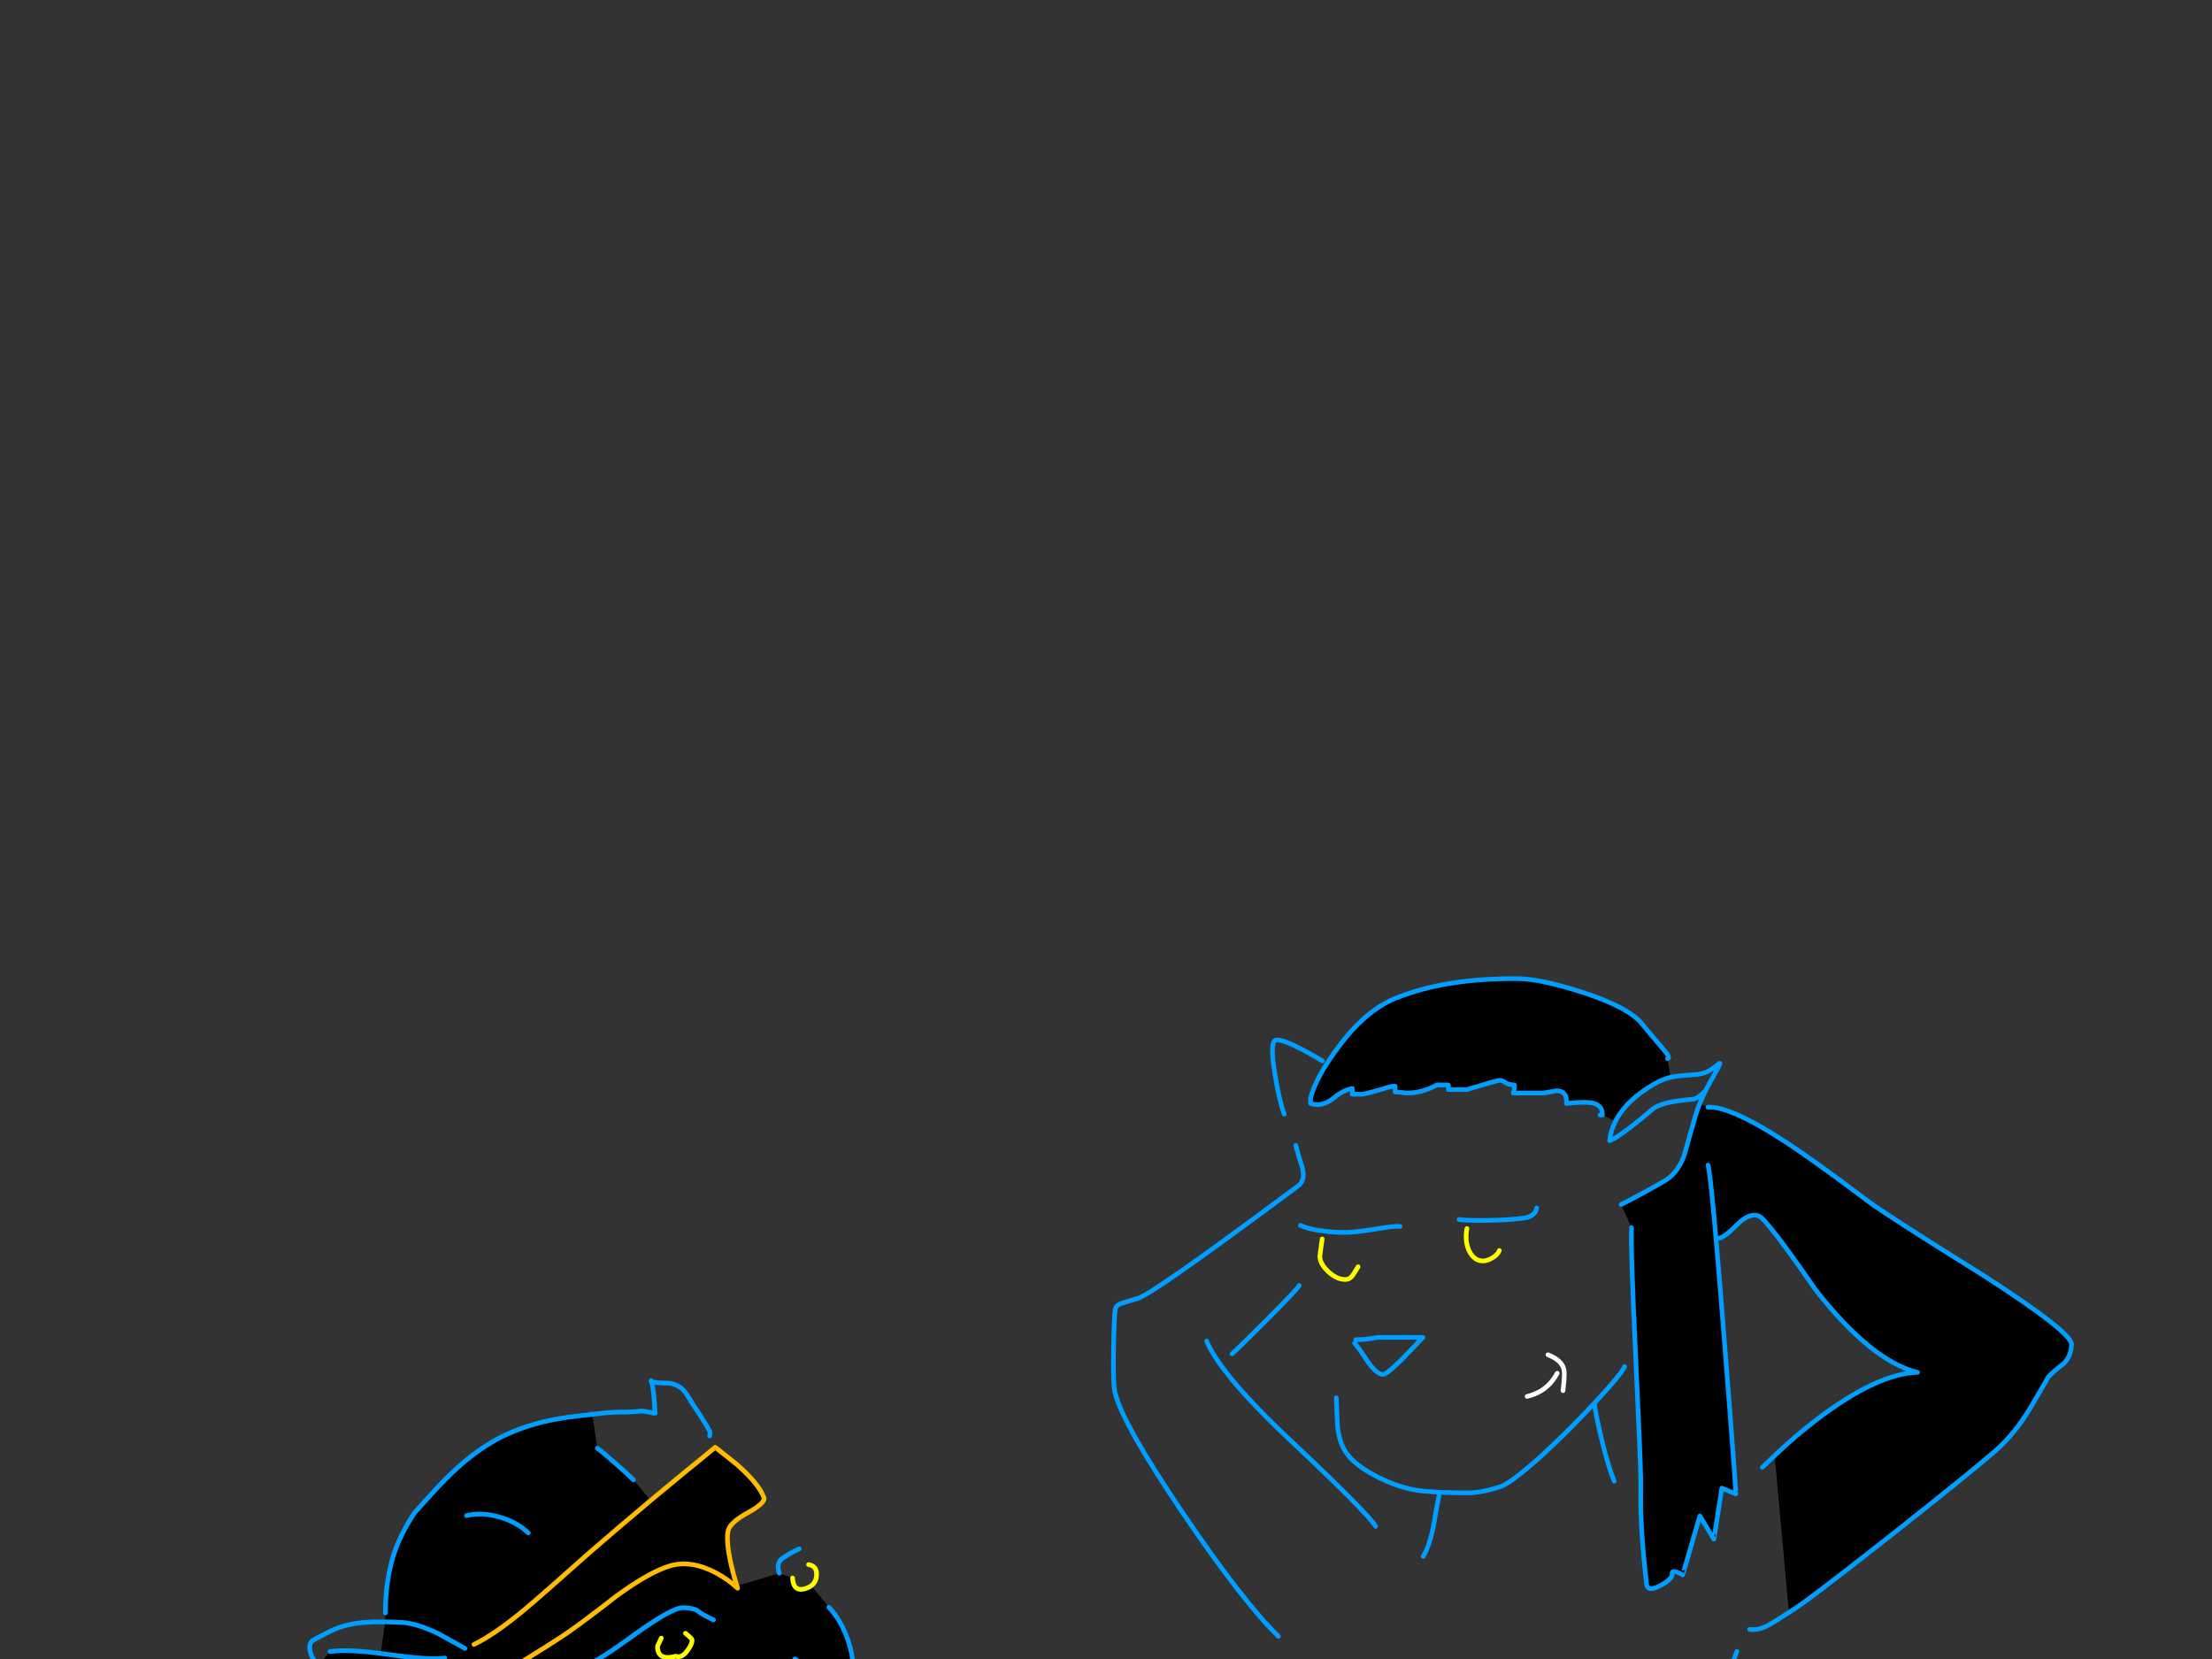 <?xml version="1.0" encoding="utf-8"?>
<svg id="EdithAnim13" image-rendering="inherit" baseProfile="basic" version="1.1" x="0px" y="0px" width="800" height="600" xmlns="http://www.w3.org/2000/svg" xmlns:xlink="http://www.w3.org/1999/xlink">
  <rect width="100%" height="100%" fill="#333333" stroke="none"/>
  <g id="22_Avatarf14r1" overflow="visible">
    <g id="Avatar-Manf0r1">
      <g id="Tailf0r1">
        <path id="Layer3_0_1_STROKES" stroke="#009EFF" stroke-width="2.303" stroke-linejoin="round" stroke-linecap="round" fill="none" d="M650.79,834.992 Q649.628,818.07 648.987,801.139 648.413,784.721 643.079,769.215 637.217,752.326 620.884,744.643 601.035,735.386 598.161,756.086 597.741,759.102 599.713,761.749 604.375,768.109 611.004,772.18 617.933,769.65 623.144,774.429 629.418,780.231 632.179,788.93 638.632,809.458 643.772,830.158 645.224,835.95 644.249,841.826" test="Tail_2.3242325232423263e+312.3242325232423263e+31_2.3242325232423263e+312.3242325232423263e+31"/>
      </g>
      <path fill="#000" stroke="none" d="M612.353,748.915 Q608.249,739.703 603.056,738.363 601.884,738.028 587.646,742.131 570.729,746.989 551.55,747.156 531.618,747.324 512.522,741.126 497.196,734.845 495.437,735.013 489.407,737.693 487.732,738.865 484.718,740.875 484.969,743.388 485.136,745.23 485.304,755.364 485.89,765.163 488.737,768.513 491.836,772.114 506.827,779.903 519.222,786.184 531.869,791.544 540.16,795.061 552.639,810.723 559.004,818.679 566.206,827.975 567.714,829.148 566.206,830.823 565.034,832.079 565.201,832.079 L577.094,828.394 Q592.252,823.62 602.554,807.624 611.348,793.889 614.781,775.213 617.545,760.389 612.353,748.915 M617.713,400.431 L614.698,399.175 Q614.654,399.281 614.614,399.343 613.706,401.661 613.106,403.781 611.515,409.476 609.002,418.186 608.946,418.339 608.835,418.438 606.54,424.535 601.8,427.231 591.834,432.926 586.306,435.606 L590.075,443.981 Q589.656,450.095 591.583,491.049 591.653,492.56 591.666,493.98 593.229,525.981 593.425,535.688 593.423,535.751 593.425,535.771 593.453,538.016 593.425,539.038 593.09,552.186 595.519,572.956 595.854,575.888 600.46,573.459 605.066,570.946 604.731,569.188 604.564,567.931 606.49,568.601 608.081,569.188 608.5,569.606 608.584,569.69 614.781,548.25 L619.806,556.625 Q619.89,556.709 622.738,538.2 L627.762,540.294 Q627.86,540.393 627.176,531.5 627.213,531.48 627.176,531.416 626.222,517.745 623.491,483.009 621.835,461.783 620.56,447.834 618.982,429.188 618.131,423.546 617.893,421.901 617.713,421.369 617.893,421.901 618.131,423.546 618.982,429.188 620.56,447.834 L621.9,447.75 Q623.575,447.583 628.516,442.641 632.871,438.454 636.137,439.794 639.069,441.05 656.656,466.51 676.924,492.305 693.506,496.325 678.599,496.828 656.489,513.829 649.621,519.105 642.838,525.47 L641.833,526.391 Q643.025,539.121 646.941,582.671 L647.863,582.588 Q652.218,580.159 682.703,556.206 712.099,533.008 721.563,524.8 728.598,518.686 734.376,509.055 737.308,504.114 740.825,498 742.5,496.074 746.101,493.394 749.033,490.714 749.2,486.275 749.368,481.92 717.543,461.401 682.284,439.459 675.5,434.35 655.567,419.359 646.271,413.329 635.196,406.068 627.679,402.86 621.433,400.202 617.713,400.431 M558.166,395.323 Q560.679,394.904 563.024,394.485 566.793,394.485 566.541,399.091 573.744,398.254 576.591,399.091 579.606,400.013 579.522,403.279 L584.213,405.456 Q587.506,399.054 595.519,393.731 600.125,390.633 604.061,389.628 604.123,389.614 604.145,389.544 L603.056,382.844 Q604.313,382.76 601.884,379.829 597.445,374.72 593.844,370.281 588.986,364.251 572.069,358.808 557.245,354.034 549.037,353.95 522.74,353.699 504.65,361.069 493.427,365.675 483.377,379.578 481.451,382.212 479.86,384.603 475.369,391.721 473.997,397.081 L473.997,399.091 Q474.165,399.091 474.919,399.343 475.756,399.51 476.343,399.51 479.357,399.51 482.372,397.081 485.806,394.234 489.072,393.648 L489.072,395.741 492.841,395.741 Q495.354,395.239 500.127,393.815 503.812,392.643 504.566,392.81 L504.566,394.904 Q505.404,394.904 508.754,395.323 514.281,395.323 519.641,392.391 L523.829,392.391 523.829,394.066 530.529,394.066 Q541.584,390.716 542.254,390.716 543.343,390.716 544.348,391.47 545.52,392.308 547.698,392.391 547.698,394.485 547.279,395.323 L558.166,395.323Z" test="Avatar Man" stroke-width="1.675"/>
      <path id="Layer2_0_1_STROKES" stroke="#009EFF" stroke-width="1.675" stroke-linejoin="round" stroke-linecap="round" fill="none" d="M579.522,403.279 Q579.606,400.013 576.591,399.091 573.744,398.254 566.541,399.091 566.793,394.485 563.024,394.485 560.679,394.904 558.166,395.323 L547.279,395.323 Q547.698,394.485 547.698,392.391 545.52,392.308 544.348,391.47 543.343,390.716 542.254,390.716 541.584,390.716 530.529,394.066 L523.829,394.066 523.829,392.391 519.641,392.391 Q514.281,395.323 508.754,395.323 505.404,394.904 504.566,394.904 L504.566,392.81 Q503.812,392.643 500.127,393.815 495.354,395.239 492.841,395.741 L489.072,395.741 489.072,393.648 Q485.806,394.234 482.372,397.081 479.357,399.51 476.343,399.51 475.756,399.51 474.919,399.343 474.165,399.091 473.997,399.091 L473.997,397.081 Q475.369,391.721 479.902,384.644 481.451,382.212 483.377,379.578 493.427,365.675 504.65,361.069 522.74,353.699 549.037,353.95 557.245,354.034 572.069,358.808 588.986,364.251 593.844,370.281 597.445,374.72 601.884,379.829 604.313,382.76 603.056,382.844 M604.187,389.586 Q604.249,389.592 604.313,389.586 606.845,389.026 612.269,388.706 616.205,388.539 618.634,386.948 619.974,386.11 621.9,384.519 622.654,384.1 619.555,389.46 618.131,391.889 616.959,394.234 616.242,395.642 615.661,396.998 615.522,397.277 615.409,397.542 615.165,398.064 614.949,398.589 614.818,398.884 614.698,399.175 M617.713,400.431 Q621.433,400.202 627.721,402.902 635.196,406.068 646.271,413.329 655.567,419.359 675.5,434.35 682.284,439.459 717.543,461.401 749.368,481.92 749.2,486.275 749.033,490.714 746.101,493.394 742.5,496.074 740.825,498 737.308,504.114 734.376,509.055 728.598,518.686 721.563,524.8 712.099,533.008 682.703,556.206 652.218,580.159 647.863,582.588 647.429,582.871 647.025,583.132 642.151,586.294 639.99,587.529 636.137,589.79 632.787,589.288 M616.959,394.234 Q615.654,395.664 614.572,396.495 613.478,397.292 612.604,397.5 609.421,397.751 605.569,398.338 600.627,399.091 597.948,400.934 594.346,404.033 590.912,406.713 586.641,410.063 583.961,411.654 L582.119,412.575 Q582.522,408.88 584.254,405.498 M578.685,403.279 L579.522,403.279 M584.254,405.498 Q587.506,399.054 595.519,393.731 600.125,390.633 604.061,389.628 604.123,389.614 604.187,389.586 M614.698,399.175 Q614.654,399.281 614.614,399.384 613.706,401.661 613.106,403.781 611.515,409.476 609.002,418.186 608.946,418.339 608.877,418.479 606.54,424.535 601.8,427.231 591.834,432.926 586.306,435.606 M590.075,443.981 Q589.656,450.095 591.583,491.049 591.653,492.56 591.708,494.022 593.229,525.981 593.425,535.688 593.423,535.751 593.425,535.813 593.453,538.016 593.425,539.038 593.09,552.186 595.519,572.956 595.854,575.888 600.46,573.459 605.066,570.946 604.731,569.188 604.564,567.931 606.49,568.601 608.081,569.188 608.5,569.606 608.584,569.69 614.781,548.25 L619.806,556.625 Q619.89,556.709 622.738,538.2 L627.762,540.294 Q627.86,540.393 627.218,531.542 627.213,531.48 627.218,531.416 626.222,517.745 623.491,483.009 621.835,461.783 620.602,447.834 618.982,429.188 618.131,423.546 617.893,421.901 617.713,421.369 M641.833,526.433 L642.838,525.47 Q649.621,519.105 656.489,513.829 678.599,496.828 693.506,496.325 676.924,492.305 656.656,466.51 639.069,441.05 636.137,439.794 632.871,438.454 628.516,442.641 623.575,447.583 621.9,447.75 M527.681,441.05 Q528.658,441.207 530.696,441.301 533.021,441.385 536.726,441.385 543.259,441.301 546.106,441.05 551.382,440.548 552.053,440.38 555.402,439.459 555.738,436.863 M576.675,508.05 Q577.512,513.494 579.439,521.366 581.784,530.83 583.794,535.688 M483.294,505.538 Q483.294,505.621 483.629,514.164 483.88,520.278 486.225,524.381 486.979,525.698 488.109,526.978 491.54,530.808 498.452,534.264 508,539.121 517.213,539.456 L520.604,539.708 520.73,539.708 Q529.608,540.043 532.287,539.875 536.894,539.54 542.338,537.781 546.358,536.525 557.161,526.81 564.839,519.835 572.99,511.316 573.096,511.214 573.199,511.107 573.263,511.047 573.325,510.981 573.41,510.901 573.493,510.814 574.779,509.449 576.089,508.05 576.174,507.96 576.256,507.883 576.29,507.834 576.34,507.799 576.353,507.75 576.382,507.715 586.243,497.201 587.563,494.231 M520.563,540.294 Q519.809,543.895 518.385,552.103 516.961,559.221 514.7,562.906 M637.394,530.663 L641.833,526.433 M628.181,597.244 Q628.098,597.411 619.639,619.438 613.609,635.099 611.431,644.144 608.751,655.115 606.406,687.778 604.061,719.603 605.15,726.638 M556.91,640.291 Q557.412,642.134 559.088,642.636 559.59,642.804 560.93,642.804 563.108,642.804 563.945,641.799 564.28,641.464 565.62,638.365 M523.41,628.148 Q523.242,643.39 524.331,645.735 526.09,649.923 535.973,649.923 540.746,649.923 541.165,649.839 541.667,649.755 543.51,648.666 M524.666,679.654 Q523.829,682.166 523.829,684.93 523.829,689.536 527.514,689.788 529.943,689.871 537.647,689.704 M521.735,714.41 Q526.006,717.341 528.77,718.011 530.78,718.43 534.297,717.76 M564.531,832.581 Q558.25,835.513 541.416,838.695 524.415,841.878 506.325,843.469 490.664,844.893 453.814,844.139 426.009,843.636 410.012,842.631 397.701,841.878 372.744,839.281 366.546,838.611 361.94,839.616 358.674,840.37 357.669,839.7 M478.269,383.681 Q475.086,381.755 471.317,379.745 463.78,375.809 461.519,376.144 459.09,376.479 461.1,388.455 462.775,398.673 464.45,402.944 M468.637,414.25 Q469.307,417.014 471.066,422.541 472.071,426.98 469.475,428.906 466.277,431.29 463.236,433.513 L463.194,433.554 Q417.498,467.485 411.687,469.525 406.579,471.033 405.323,471.451 403.564,472.121 403.312,473.713 402.894,476.979 402.726,488.201 402.475,501.099 403.312,503.863 406.16,515.253 428.102,547.664 449.626,579.405 462.356,591.8 M470.312,443.144 Q472.909,444.484 478.101,445.154 478.312,445.186 478.52,445.196 483.421,445.897 488.319,445.656 491.417,445.489 498.62,444.316 504.482,443.311 506.325,443.563 M469.894,464.919 Q468.889,466.594 458.085,477.398 448.286,487.196 445.606,489.625 M490.329,484.516 Q494.097,484.516 498.285,483.679 L514.616,483.679 Q509.591,489.039 506.744,491.886 501.468,497.079 500.211,497.079 497.95,497.079 494.6,492.389 491.166,487.029 489.91,485.773 M436.394,485.019 Q437.831,488.491 440.916,492.891 440.95,492.94 441,492.975 448.678,503.986 466.544,520.78 474.843,528.574 480.949,534.515 495.077,548.22 497.531,552.019 M469.475,615.25 Q468.889,628.566 471.569,634.931 473.244,638.784 478.352,643.139 483.629,647.41 488.319,648.75 M483.713,656.288 Q483.796,658.884 483.377,669.604 483.21,679.654 484.55,682.25 486.141,685.349 490.077,687.945 493.93,690.458 496.275,690.206 M489.575,693.556 Q489.659,696.32 489.659,700.591 489.826,703.774 491.25,705.7 491.417,705.951 495.94,709.05 498.955,711.144 498.787,714.913 498.62,717.76 496.861,724.795 495.354,730.658 495.856,732.5 M475.338,744.644 Q455.74,741.043 432.039,737.358 384.72,730.071 364.871,730.071 351.639,730.071 336.564,727.308 324.671,725.13 322.159,725.884 317.804,727.224 313.7,734.091 309.596,741.043 309.931,746.738 310.182,750.59 311.522,760.808 312.611,769.936 311.606,773.538 M474.919,768.931 Q467.214,770.188 431.704,770.941 393.179,771.779 386.981,772.281 380.114,772.868 358.255,776.385 338.406,779.568 330.45,779.819 320.986,780.154 312.611,778.981 308.256,778.395 301.975,776.888 298.709,776.134 295.359,778.395 293.6,779.651 289.412,784.006 284.639,788.948 288.994,799.5 289.831,801.594 288.407,813.57 286.816,825.63 287.737,827.975 L290.669,835.094 Q293.935,844.055 295.275,853.519 M354.319,827.975 Q355.491,831.744 357.669,842.548 360.014,854.105 359.762,856.45" test="Avatar Man"/>
      <path id="Layer2_0_2_STROKES" stroke="#FF0" stroke-width="1.675" stroke-linejoin="round" stroke-linecap="round" fill="none" d="M530.529,444.316 Q529.691,449.006 531.366,452.44 533.125,456.041 536.391,456.041 537.731,456.041 539.574,455.036 541.667,453.864 542.254,452.273 M478.185,448.085 Q477.347,453.948 477.347,454.366 477.347,456.07 478.604,457.884 479.272,458.832 480.279,459.81 483.377,462.741 486.56,462.741 488.235,462.741 489.324,461.066 489.994,460.145 491.166,458.135" test="Avatar Man"/>
      <path id="Layer2_0_3_STROKES" stroke="#FFF" stroke-width="1.675" stroke-linejoin="round" stroke-linecap="round" fill="none" d="M559.841,489.96 Q565.453,492.221 565.704,495.99 565.72,496.228 565.746,496.493 565.741,496.556 565.746,496.618 L565.746,496.744 Q565.777,498.923 565.285,502.941 M552.304,505.035 Q557.823,503.718 561.181,499.675 562.307,498.322 563.191,496.66" test="Avatar Man"/>
      <path id="Layer2_0_4_STROKES" stroke="#F90" stroke-width="1.675" stroke-linejoin="round" stroke-linecap="round" fill="none" d="M495.437,735.013 Q497.196,734.845 512.522,741.126 531.618,747.324 551.55,747.156 570.729,746.989 587.646,742.131 601.884,738.028 603.056,738.363 608.249,739.703 612.353,748.915 617.545,760.389 614.781,775.213 611.348,793.889 602.554,807.624 592.252,823.62 577.094,828.394 L565.201,832.079 Q565.034,832.079 566.206,830.823 567.714,829.148 566.206,827.975 559.004,818.679 552.639,810.723 540.16,795.061 531.869,791.544 519.222,786.184 506.827,779.903 491.836,772.114 488.737,768.513 485.89,765.163 485.304,755.364 485.136,745.23 484.969,743.388 484.718,740.875 487.732,738.865 489.407,737.693 495.437,735.013Z" test="Avatar Man"/>
    </g>
    <g id="Avatar-Lady">
      <path fill="#000" stroke="none" d="M251.593,672.176 Q247.881,671.711 244.763,671.934 236.621,673.016 233.169,673.366 227.527,673.939 221.394,672.18 217.746,671.444 212.479,669.002 202.029,664.108 192.441,655.129 182.972,646.263 176.073,635.524 L174.408,636.714 Q174.628,643.071 172.411,658.098 170.775,669.521 171.195,677.958 171.269,679.529 171.418,680.998 171.726,684.029 173.888,698.611 176.025,719.661 174.277,727.58 173.115,732.887 171.338,738.852 170.343,743.292 170.959,749.354 171.302,752.73 172.486,756.855 L172.495,756.939 Q173.586,760.755 175.379,765.238 179.048,774.563 179.535,779.363 179.792,781.889 179.114,784.425 178.741,785.781 178.216,786.472 L179.784,787.674 Q180.016,789.59 180.104,793.341 180.113,793.529 180.138,793.678 180.265,798.86 180.168,807.371 L180.176,807.455 Q180.144,810.86 180.069,814.782 L183.761,816.789 Q186.017,812.939 191.844,805.079 200.005,794.128 201.911,790.276 L202.246,789.392 Q205.49,785.319 207.971,777.071 210.784,766.237 212.811,759.396 213.252,757.876 213.615,756.422 213.816,755.903 213.933,755.368 214.014,755.255 213.992,755.107 214.064,755.042 214.059,754.93 L214.059,754.93 Q218.071,741.298 220.653,732.739 225.981,714.844 229.152,706.695 230.609,702.896 232.702,698.934 233.535,697.332 234.415,695.697 L234.634,695.335 234.709,695.242 Q236.998,691.439 239.793,687.495 246.263,678.331 251.377,674.239 L251.593,672.176 M216.022,523.771 L214.184,511.538 213.763,511.58 Q204.332,512.538 198.835,513.692 187.765,516.092 179.224,520.787 171.021,525.448 163.654,532.491 160.863,535.128 158.172,537.982 158.174,538.022 158.096,538.075 157.909,538.308 157.634,538.547 153.666,543.013 150.002,547 143.716,556.463 141.539,565.191 139.355,573.835 139.386,583.359 L139.281,586.517 Q141.98,586.606 145.261,586.761 150.651,587.064 158.43,590.783 158.832,590.996 164.018,593.874 164.067,593.886 164.102,593.865 165.862,594.896 168.164,596.175 165.862,594.896 164.102,593.865 164.067,593.886 164.018,593.874 158.832,590.996 158.43,590.783 150.651,587.064 145.261,586.761 141.98,586.606 139.281,586.517 L137.724,597.99 Q139.477,598.198 141.346,598.473 155.497,600.438 160.86,599.639 155.497,600.438 141.346,598.473 139.477,598.198 137.724,597.99 137.551,597.961 137.379,597.94 125.644,596.445 119.365,597.302 L115.263,602.142 Q117.587,604.128 122.767,608.185 129.657,613.543 133.92,615.815 134.745,616.206 135.437,616.512 141.319,619.147 147.878,618.396 152.669,617.824 159.626,618.479 165.117,618.942 166.741,618.182 L172.191,619.074 170.964,626.26 175.963,635.28 Q176.051,635.417 176.073,635.524 182.972,646.263 192.441,655.129 202.029,664.108 212.479,669.002 217.746,671.444 221.394,672.18 227.527,673.939 233.169,673.366 236.621,673.016 244.763,671.934 247.881,671.711 251.593,672.176 L251.677,672.167 Q254.58,672.597 257.843,673.413 267.784,675.806 270.707,676.105 276.99,676.828 280.499,675.365 282.124,674.605 286.363,671.112 288.953,668.978 290.297,661.27 291.689,651.516 292.767,646.217 293.979,640.565 299.528,629.027 300.259,627.5 300.93,626.078 305.476,616.407 307.123,611.668 307.304,611.156 307.45,610.699 309.956,602.703 306.699,593.251 304.17,585.937 299.784,581.278 L293.38,573.507 Q292.872,573.912 292.177,574.224 286.95,576.371 286.63,570.704 L281.861,568.977 266.508,573.598 Q266.629,574.018 266.762,574.423 266.516,574.185 266.205,573.969 263.456,571.363 259.326,569.053 250.232,564.107 242.538,566.25 235.097,568.366 222.899,577.261 211.241,586.336 205.344,590.358 204.556,590.97 203.838,591.446 199.859,594.147 185.531,603.003 184.093,603.898 182.805,604.641 179.081,607.054 176.739,608.575 174.276,610.347 173.51,611.114 174.276,610.347 176.739,608.575 179.081,607.054 182.805,604.641 184.093,603.898 185.531,603.003 199.859,594.147 203.838,591.446 204.556,590.97 205.344,590.358 211.241,586.336 222.899,577.261 235.097,568.366 242.538,566.25 250.232,564.107 259.326,569.053 263.456,571.363 266.205,573.969 L266.508,573.598 Q266.443,573.394 266.381,573.186 265.355,569.904 264.467,566.064 262.457,557.166 263.361,553.502 264.081,550.536 270.854,546.871 276.887,543.451 276.278,541.641 274.595,536.793 266.466,529.622 L258.692,523.436 Q246.457,533.371 235.293,542.656 223.617,552.477 213.14,561.579 195.513,577.32 189.079,582.652 181.54,588.911 175.368,592.551 173.319,593.805 171.421,594.738 173.319,593.805 175.368,592.551 181.54,588.911 189.079,582.652 195.513,577.32 213.14,561.579 223.617,552.477 235.293,542.656 L229.092,535.204 Q228.232,534.27 223.088,529.689 217.48,524.729 216.022,523.771 M252.551,582.757 Q251.244,581.614 247.226,581.426 244.182,581.284 235.538,586.951 232.766,588.808 229.422,591.23 215.635,601.222 213.277,601.462 215.635,601.222 229.422,591.23 232.766,588.808 235.538,586.951 244.182,581.284 247.226,581.426 251.244,581.614 252.551,582.757 253.858,583.9 258.055,585.856 253.858,583.9 252.551,582.757 M248.556,597.029 Q250.43,594.542 250.276,593.026 250.233,592.605 247.914,590.714 250.233,592.605 250.276,593.026 250.43,594.542 248.556,597.029 246.539,599.786 244.434,599 238.287,600.623 237.842,596.245 237.774,595.571 237.833,595.31 238.034,594.779 239.159,592.453 238.034,594.779 237.833,595.31 237.774,595.571 237.842,596.245 238.287,600.623 244.434,599 246.539,599.786 248.556,597.029 M235.265,651.291 Q234.953,652.139 234.418,652.993 232.964,655.437 232.022,656.214 232.964,655.437 234.418,652.993 234.953,652.139 235.265,651.291 236.402,649.084 236.219,647.281 L235.677,645.294 236.219,647.281 Q236.402,649.084 235.265,651.291 M273.945,618.355 Q276.077,618.138 278.801,616.756 281.753,615.365 285.364,612.687 290.514,608.785 291.62,606.437 292.05,605.651 291.988,605.038 291.92,604.365 290.005,602.262 288.174,600.151 287.475,599.967 288.174,600.151 290.005,602.262 291.92,604.365 291.988,605.038 292.05,605.651 291.62,606.437 290.514,608.785 285.364,612.687 281.753,615.365 278.801,616.756 276.077,618.138 273.945,618.355 270.661,618.688 268.232,616.553 264.395,613.114 264.126,612.972 264.395,613.114 268.232,616.553 270.661,618.688 273.945,618.355 M293.553,620.447 Q293.484,619.773 292.363,618.781 293.484,619.773 293.553,620.447 293.664,621.541 293.337,622.51 293.01,623.479 292.245,624.323 290.631,626.018 288.189,626.266 287.263,626.36 285.249,625.799 283.32,625.229 282.055,624.507 283.32,625.229 285.249,625.799 287.263,626.36 288.189,626.266 290.631,626.018 292.245,624.323 293.01,623.479 293.337,622.51 293.664,621.541 293.553,620.447 M256.222,654.097 Q259.901,653.468 263.664,652.83 259.901,653.468 256.222,654.097 246.188,656.647 237.069,652.298 246.188,656.647 256.222,654.097 M191.057,554.378 Q186.731,550.309 180.345,548.576 174.043,546.834 168.731,548.139 174.043,546.834 180.345,548.576 186.731,550.309 191.057,554.378Z" test="Avatar Lady" stroke-width="1.693"/>
      <path id="Layer1_0_1_STROKES" stroke="#009EFF" stroke-width="1.693" stroke-linejoin="round" stroke-linecap="round" fill="none" d="M281.861,568.977 Q280.449,565.122 283.41,563.29 286.279,561.383 289.048,560.166 M256.656,519.304 Q256.832,518.521 256.789,518.1 256.703,517.258 253.378,512.151 249.453,506.17 248.828,505.042 246.531,500.852 241.957,500.211 237.283,500.26 235.606,499.664 236.071,500.893 236.49,505.019 L236.938,511.099 Q236.694,511.208 234.773,510.723 232.684,510.255 231.757,510.349 228.474,510.682 226.688,510.693 222.427,510.615 217.712,511.094 L214.184,511.538 M216.022,523.771 Q217.48,524.729 223.088,529.689 228.232,534.27 229.092,535.204 M235.606,499.664 Q235.594,499.581 235.514,499.589 L235.488,499.336 Q235.587,499.495 235.606,499.664Z M213.763,511.58 Q213.746,511.412 213.83,511.403 214.008,511.55 214.184,511.538 L213.763,511.58 Q204.332,512.538 198.835,513.692 187.765,516.092 179.224,520.787 171.021,525.448 163.654,532.491 160.863,535.128 158.214,537.978 158.174,538.022 158.139,538.07 157.909,538.308 157.676,538.543 153.666,543.013 150.002,547 143.716,556.463 141.539,565.191 139.355,573.835 139.386,583.359 M139.286,586.56 Q141.98,586.606 145.261,586.761 150.651,587.064 158.43,590.783 158.832,590.996 164.018,593.874 164.067,593.886 164.106,593.907 165.862,594.896 168.164,596.175 M258.055,585.856 Q253.858,583.9 252.551,582.757 251.244,581.614 247.226,581.426 244.182,581.284 235.542,586.994 232.766,588.808 229.422,591.23 215.635,601.222 213.277,601.462 M264.126,612.972 Q264.395,613.114 268.232,616.553 270.661,618.688 273.945,618.355 276.077,618.138 278.848,616.793 281.753,615.365 285.364,612.687 290.514,608.785 291.662,606.433 292.05,605.651 291.988,605.038 291.92,604.365 290.005,602.262 288.174,600.151 287.475,599.967 M299.784,581.278 Q304.17,585.937 306.699,593.251 309.956,602.703 307.45,610.699 307.304,611.156 307.123,611.668 305.476,616.407 300.93,626.078 300.259,627.5 299.528,629.027 293.979,640.565 292.767,646.217 291.689,651.516 290.297,661.27 288.953,668.978 286.363,671.112 282.124,674.605 280.499,675.365 276.99,676.828 270.707,676.105 267.784,675.806 257.843,673.413 254.58,672.597 251.681,672.209 L251.597,672.218 M251.377,674.239 Q246.263,678.331 239.793,687.495 236.998,691.439 234.752,695.238 L234.676,695.331 234.458,695.693 Q233.535,697.332 232.702,698.934 230.609,702.896 229.152,706.695 225.981,714.844 220.653,732.739 218.071,741.298 214.101,754.926 L214.063,754.972 Q214.064,755.042 214.034,755.103 214.014,755.255 213.98,755.406 213.816,755.903 213.657,756.417 213.252,757.876 212.811,759.396 210.784,766.237 207.971,777.071 205.49,785.319 202.246,789.392 M201.911,790.276 Q200.005,794.128 191.844,805.079 186.017,812.939 183.765,816.831 183.055,818.093 182.703,818.938 M282.055,624.507 Q283.32,625.229 285.249,625.799 287.263,626.36 288.189,626.266 290.631,626.018 292.245,624.323 293.01,623.479 293.337,622.51 293.664,621.541 293.553,620.447 293.484,619.773 292.363,618.781 M251.597,672.218 Q247.881,671.711 244.763,671.934 236.621,673.016 233.169,673.366 227.527,673.939 221.394,672.18 217.746,671.444 212.479,669.002 202.029,664.108 192.441,655.129 182.972,646.263 176.12,635.562 M174.408,636.714 Q174.628,643.071 172.411,658.098 170.775,669.521 171.195,677.958 171.269,679.529 171.418,680.998 171.726,684.029 173.888,698.611 176.025,719.661 174.277,727.58 173.115,732.887 171.338,738.852 170.343,743.292 170.959,749.354 171.302,752.73 172.49,756.897 L172.495,756.939 Q173.586,760.755 175.379,765.238 179.048,774.563 179.535,779.363 179.792,781.889 179.114,784.425 178.741,785.781 178.22,786.515 M179.784,787.674 Q180.016,789.59 180.108,793.383 180.113,793.529 180.138,793.678 180.265,798.86 180.172,807.413 L180.176,807.455 Q180.144,810.86 180.069,814.782 M230.124,708.723 L230.106,713.574 Q230.191,714.416 231.123,717.724 232.054,721.032 232.14,721.874 232.225,722.716 233.53,728.028 234.751,733.349 234.836,734.191 235.555,741.263 228.292,771.945 220.945,802.635 221.586,808.95 222.21,815.097 232.951,828.723 241.347,839.354 251.653,849.537 259.117,856.86 278.271,892.175 278.382,893.27 279.081,893.454 279.688,893.563 279.712,892.965 M194.641,849.371 Q196.865,850.336 208.897,859.918 221.781,870.349 222.029,872.791 222.337,875.822 244.606,889.044 266.875,902.265 267.217,905.633 267.32,906.643 267.648,906.525 267.976,906.406 267.993,906.575 L268.607,905.917 M191.057,554.378 Q186.731,550.309 180.345,548.576 174.043,546.834 168.731,548.139 M139.286,586.56 Q139.203,586.578 139.117,586.577 139.03,586.575 138.949,586.594 134.854,586.508 132.157,586.73 124.899,587.297 119.875,589.764 113.64,592.864 112.933,593.446 111.756,594.417 112.079,596.766 112.504,599.275 113.947,600.915 114.343,601.313 115.073,601.949 115.165,602.021 115.258,602.1 L115.305,602.138 M119.365,597.302 Q125.644,596.445 137.379,597.94 137.551,597.961 137.724,597.99 M115.305,602.138 Q117.587,604.128 122.767,608.185 129.657,613.543 133.962,615.811 134.745,616.206 135.437,616.512 141.319,619.147 147.878,618.396 152.669,617.824 159.626,618.479 165.117,618.942 166.741,618.182 M170.964,626.26 L175.963,635.28 Q176.051,635.417 176.12,635.562 M130.788,621.833 Q128.326,625.23 127.688,643.244 127.414,651.439 127.358,653.401 127.372,656.887 127.765,660.76 128.244,665.476 131.249,675.804 134.17,686.141 134.769,692.035 134.831,692.648 134.897,693.298 135.114,696.107 135.109,699.571 135.112,705.25 134.527,712.689 134.117,717.904 133.42,723.987 130.985,745.247 132.729,762.423 133.011,765.202 135.189,774.083 137.316,782.459 137.31,784.076 M137.724,597.99 Q139.477,598.198 141.346,598.473 155.497,600.438 160.86,599.639 M152.877,638.305 L153.259,640.392 Q153.456,642.329 152.723,647.678 151.998,653.111 152.275,657.506 152.518,662.415 153.356,670.667 153.45,671.593 154.086,674.506 154.73,677.503 154.842,678.598 154.848,678.658 154.854,678.724 155.069,680.989 154.919,685.225 154.834,690.253 154.205,691.593 153.541,692.596 152.357,695.183 151.514,696.927 151.12,698.073 150.726,699.219 150.781,699.766 M156.881,734.706 Q156.95,735.379 156.64,742.386 156.247,749.402 156.349,750.412 156.537,752.265 158.575,757.247 159.56,759.762 160.084,761.219 160.571,762.662 160.613,763.08 160.904,765.942 159.001,771.495 157.29,776.433 155.786,778.372 M134.897,693.298 Q130.158,694.375 125.156,700.412 120.516,705.953 119.674,711.772 119.433,713.469 119.511,715.192 119.722,720.615 121.307,777.279 123.017,832.655 123.531,838.558 123.933,842.515 124.036,849.395 124.061,850.405 124.103,851.302 L124.111,851.387 Q124.317,854.266 124.872,855.946 125.362,857.427 165.353,905.258 205.039,952.609 205.465,955.969 M117.619,711.641 Q109.955,716.587 102.223,720.86 91.183,726.915 84.827,727.986 71.549,729.589 56.022,730.826 25.043,733.206 13.882,731.362 M178.22,786.515 Q177.737,787.202 177.105,787.266 M180.069,814.782 L180.074,814.824 Q180.059,816.774 180.017,818.871 179.79,830.072 179.316,845.058 179.245,848.553 189.939,864.225 203.114,883.389 206.096,889.296 226.453,929.763 228.781,948.497 M28.892,832.26 Q35.57,832.688 52.419,836.931 70.76,841.619 80.914,846.118 94.718,852.202 98.298,853.114 105.729,855.082 114.972,853.123 118.719,852.317 121.858,851.403" test="Avatar Lady"/>
      <path id="Layer1_0_2_STROKES" stroke="#FFBC00" stroke-width="1.693" stroke-linejoin="round" stroke-linecap="round" fill="none" d="M235.335,542.651 Q246.457,533.371 258.692,523.436 L266.466,529.622 Q274.595,536.793 276.278,541.641 276.887,543.451 270.854,546.871 264.081,550.536 263.361,553.502 262.457,557.166 264.467,566.064 265.355,569.904 266.381,573.186 266.443,573.394 266.508,573.598 M171.421,594.738 Q173.319,593.805 175.372,592.593 181.54,588.911 189.079,582.652 195.513,577.32 213.14,561.579 223.617,552.477 235.335,542.651 M266.247,573.965 Q266.516,574.185 266.762,574.423 266.629,574.018 266.508,573.598 M266.247,573.965 Q263.456,571.363 259.326,569.053 250.232,564.107 242.538,566.25 235.097,568.366 222.899,577.261 211.241,586.336 205.39,590.395 204.556,590.97 203.838,591.446 199.859,594.147 185.531,603.003 184.093,603.898 182.809,604.683 179.081,607.054 176.786,608.612 174.276,610.347 173.51,611.114" test="Avatar Lady"/>
      <path id="Layer1_0_3_STROKES" stroke="#FF0" stroke-width="1.693" stroke-linejoin="round" stroke-linecap="round" fill="none" d="M286.63,570.704 Q286.95,576.371 292.177,574.224 292.872,573.912 293.422,573.503 295.343,572.014 295.327,569.226 295.289,566.337 292.433,565.862 M239.159,592.453 Q238.034,594.779 237.833,595.31 237.774,595.571 237.842,596.245 238.287,600.623 244.434,599 246.539,599.786 248.556,597.029 250.43,594.542 250.276,593.026 250.233,592.605 247.914,590.714" test="Avatar Lady"/>
      <path id="Layer1_0_4_STROKES" stroke="#FFF" stroke-width="1.693" stroke-linejoin="round" stroke-linecap="round" fill="none" d="M235.677,645.294 L236.219,647.281 Q236.402,649.084 235.312,651.328 234.953,652.139 234.418,652.993 232.964,655.437 232.022,656.214 M237.069,652.298 Q246.188,656.647 256.222,654.097 259.901,653.468 263.664,652.83" test="Avatar Lady"/>
    </g>
  </g>
</svg>